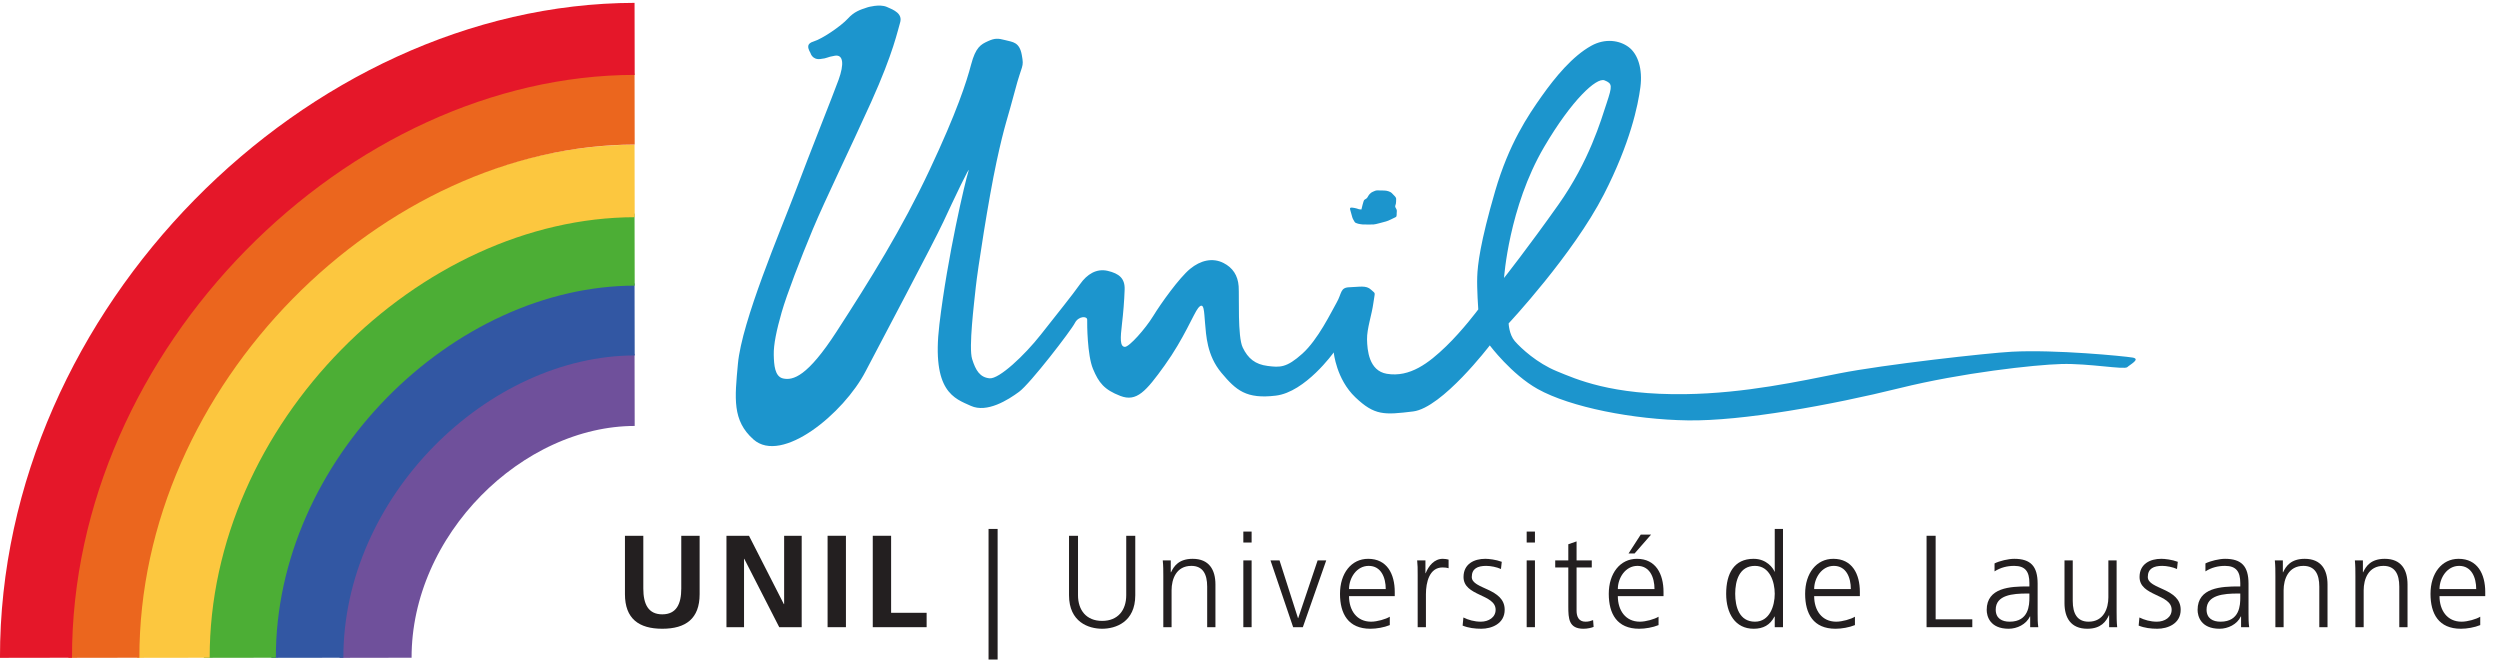 <?xml version="1.0" encoding="UTF-8" standalone="no"?>
<svg
   xmlns:dc="http://purl.org/dc/elements/1.1/"
   xmlns:cc="http://creativecommons.org/ns#"
   xmlns:rdf="http://www.w3.org/1999/02/22-rdf-syntax-ns#"
   xmlns:svg="http://www.w3.org/2000/svg"
   xmlns="http://www.w3.org/2000/svg"
   xmlns:sodipodi="http://sodipodi.sourceforge.net/DTD/sodipodi-0.dtd"
   xmlns:inkscape="http://www.inkscape.org/namespaces/inkscape"
   width="72.09mm"
   height="19.019mm"
   viewBox="0 0 72.09 19.019"
   version="1.1"
   id="svg8"
   inkscape:version="1.0.2 (e86c8708, 2021-01-15)"
   sodipodi:docname="unil-rainbow.svg">
  <defs
     id="defs2">
    <clipPath
       clipPathUnits="userSpaceOnUse"
       id="clipPath985">
      <rect
         style="fill:#ff4a4a;fill-opacity:0.672;stroke:none;stroke-width:0.373;stroke-miterlimit:10;stop-color:#000000"
         id="rect987"
         width="19.67"
         height="19.692"
         x="5.28"
         y="-21.278" />
    </clipPath>
  </defs>
  <sodipodi:namedview
     id="base"
     pagecolor="#ffffff"
     bordercolor="#666666"
     borderopacity="1.0"
     inkscape:pageopacity="0.0"
     inkscape:pageshadow="2"
     inkscape:zoom="2.8284271"
     inkscape:cx="91.221125"
     inkscape:cy="31.66692"
     inkscape:document-units="mm"
     inkscape:current-layer="layer1"
     inkscape:document-rotation="0"
     showgrid="false"
     inkscape:window-width="1252"
     inkscape:window-height="943"
     inkscape:window-x="0"
     inkscape:window-y="25"
     inkscape:window-maximized="0" />
  <g
     inkscape:label="Layer 1"
     inkscape:groupmode="layer"
     id="layer1"
     transform="translate(0.454,-0.318)">
    <g
       id="g20"
       transform="matrix(0.035,0,0,-0.035,17.567,20.779)">
      <path
         d="m 1242.05,290.016 c -6.98,1.172 -63.33,6.718 -99.42,4.804 -20.08,-1.066 -105.29,-10.582 -142.13,-17.847 -32.297,-6.387 -77.461,-16.426 -126.855,-17.11 -61.094,-0.859 -89.922,12.325 -106.04,18.946 -16.089,6.64 -29.121,18.629 -34.453,24.703 -4.781,5.488 -5.093,14.648 -5.093,14.648 0,0 52.996,56.61 78.437,106.211 21.758,42.383 28.199,73.496 30.106,88.359 1.933,14.852 -1.868,27.129 -9.551,32.997 -7.754,5.859 -19.715,7.382 -30.887,1.171 -15.449,-8.535 -29.57,-25.632 -40.871,-41.57 -11.262,-15.949 -26.922,-39.023 -38.328,-78.105 -12.422,-42.715 -14.453,-60.891 -14.785,-70.703 -0.356,-9.786 0.859,-26.836 0.859,-26.836 0,0 -12.609,-17.012 -26.621,-30.528 -14.004,-13.492 -29.668,-25.718 -48.75,-22.515 -14.707,2.48 -16.098,19.449 -16.273,28.343 -0.157,8.868 3.976,20.383 5.253,30.149 1.301,9.726 2.114,6.922 -1.941,10.781 -4.07,3.887 -9.719,2.227 -17.676,2.031 -7.937,-0.195 -6.23,-4.914 -10.715,-12.695 -4.453,-7.773 -15.23,-30.363 -28.23,-42.051 -13.008,-11.676 -18.391,-11.402 -28.621,-10.094 -10.227,1.29 -16.152,6.149 -20.488,15.172 -4.356,9.024 -2.766,41.621 -3.364,50.528 -0.64,8.886 -4.898,15.281 -12.422,19.09 -9.082,4.64 -19.019,2.218 -27.578,-4.832 -8.855,-7.258 -23.992,-28.372 -30.406,-38.868 -6.43,-10.527 -19.809,-25.507 -23.32,-25.382 -4.18,0.148 -3.789,7.199 -2.356,19.269 0.949,7.988 1.864,18.594 2.157,27.949 0.343,9.297 -4.668,13.211 -13.922,15.399 -9.243,2.179 -17.075,-2.762 -22.766,-10.867 -6.57,-9.336 -19.27,-24.961 -32.449,-41.758 -13.203,-16.797 -34.223,-36.617 -42.129,-35.895 -7.934,0.762 -11.457,6.445 -14.399,15.899 -2.925,9.437 1.606,45.668 3.008,59.156 1.407,13.496 10.449,72.43 17.141,103.476 6.687,31.024 9.18,35.614 15.105,58.282 5.911,22.656 7.661,18.769 5.688,29.57 -1.945,10.801 -7.539,10.613 -13.574,12.227 -5.996,1.609 -8.696,1.718 -14.375,-0.879 -5.703,-2.618 -10.051,-4.875 -13.813,-19.2 -3.765,-14.347 -11.656,-38.945 -34.351,-87.168 -22.688,-48.222 -48.848,-90.214 -76.567,-133.007 -23.887,-36.891 -35.801,-40.309 -44.004,-38.473 -6.836,1.543 -7.5,11.074 -7.676,19.469 -0.195,8.418 2.278,20.32 6.528,35.105 4.258,14.778 15.445,43.899 25.613,68.262 10.203,24.387 31.082,67.16 48.086,104.844 18.606,41.25 21.941,59.445 23.809,65.285 2.414,7.566 -4.981,10.633 -10.965,13.172 -5.981,2.55 -15.61,-0.301 -15.61,-0.301 -6.355,-2.07 -11.14,-3.555 -16.492,-9.445 -5.351,-5.887 -20.886,-16.571 -28.105,-18.739 -5.266,-1.601 -5.574,-4.394 -2.625,-9.492 0,0 1.426,-5.723 7.996,-5 6.555,0.703 5.078,1.582 12.109,2.735 7.024,1.152 7.735,-6.895 3.074,-19.805 -4.668,-12.891 -23.164,-58.965 -35.464,-91.68 C 128.191,394.508 96.238,319.977 93.066,284.766 90.481,256.504 88.293,238.164 105.867,222.559 c 23.344,-20.743 74.453,21.425 92.426,56.152 11.934,22.984 56.094,105.934 64.156,123.375 8.071,17.449 23.149,49.141 20.512,41.277 -2.578,-7.84 -17.285,-70.32 -23.906,-126.101 -6.633,-55.758 12.605,-60.973 25.918,-67.047 13.32,-6.055 30.679,4.883 39.746,11.582 9.136,6.66 42.949,50.66 45.933,56.637 3.012,5.945 10.317,5.937 10.18,2.664 -0.09,-3.27 0.039,-29.071 4.781,-40.434 4.746,-11.367 9.192,-17.129 22.563,-22.266 13.32,-5.117 21.012,3.594 36.48,25.157 15.918,22.144 23.989,42.847 27.629,47.281 5.028,6.074 4.817,-3.359 5.645,-12.336 0.925,-9.91 1.406,-26.648 13.508,-41.078 12.085,-14.414 20.386,-21.699 44.746,-18.789 24.375,2.871 47.773,35.621 47.773,35.621 0,0 2.051,-22.008 17.832,-37.008 15.816,-15.039 23.609,-14.551 47.52,-11.641 23.914,2.872 63.211,54.43 63.211,54.43 0,0 17.902,-23.883 39.472,-35.933 26.946,-15.059 79.082,-25.235 123.86,-25.86 44.793,-0.625 117.449,12.5 174.718,26.66 50.48,12.5 110.52,19.18 132.91,19.786 22.45,0.625 51.84,-4.844 54.25,-2.598 2.41,2.246 11.29,6.738 4.32,7.926 z M 757.273,463.473 c 22.793,38.867 43.227,57.558 49.79,54.922 6.542,-2.637 6.5,-4.434 1.753,-18.75 -4.707,-14.278 -14.324,-47.676 -39.668,-83.555 -25.386,-35.879 -44.878,-60.5 -44.878,-60.5 0,0 3.875,58.234 33.003,107.883 v 0"
         style="fill:#1c95cd;fill-opacity:1;fill-rule:evenodd;stroke:none"
         id="path22" />
      <path
         d="m 597.488,411.891 c 0.039,0.547 -0.879,1.914 1.875,1.629 2.739,-0.282 5.157,-1.219 5.45,-1.329 0.277,-0.105 1.964,-0.164 1.964,-0.164 0,0 1.594,7.051 2.286,7.782 0.671,0.722 2.089,0.976 2.8,2.363 0.715,1.398 1.914,3.43 4.426,4.484 2.488,1.055 2.41,1.16 4.973,1.055 2.539,-0.078 5.758,0.078 7.633,-0.637 1.898,-0.73 2.421,-0.945 3.703,-2.402 1.281,-1.473 2.863,-2.371 2.785,-4.168 -0.051,-1.797 0,-2.277 -0.215,-3.691 -0.234,-1.399 -1.047,-2.129 -0.219,-3.411 0.805,-1.238 1.156,-2.019 0.942,-3.523 -0.286,-1.504 0.418,-3.606 -1.016,-4.219 -1.445,-0.625 -5.98,-3.105 -7.895,-3.515 -1.89,-0.411 -8.496,-2.454 -10.23,-2.481 -1.684,-0.019 -7.187,-0.129 -8.984,0.027 -1.782,0.157 -5.911,0.696 -6.614,2.129 -0.73,1.457 -1.379,2.043 -1.902,3.762 -0.488,1.707 -1.762,6.309 -1.762,6.309 v 0"
         style="fill:#1c95cd;fill-opacity:1;fill-rule:evenodd;stroke:none"
         id="path24" />
      <path
         d="M 0,143.184 H 15.129 V 99.707 c 0,-12.851 4.09,-21.25 15.625,-21.25 11.57,0 15.652,8.399 15.652,21.25 v 43.477 h 15.125 V 95.078 C 61.531,74.883 50.105,66.582 30.754,66.582 11.438,66.582 0,74.883 0,95.078 v 48.106 0"
         style="fill:#231f20;fill-opacity:1;fill-rule:nonzero;stroke:none"
         id="path26" />
      <path
         d="m 83.633,143.184 h 18.562 l 28.723,-56.328 h 0.227 v 56.328 h 14.468 V 67.871 H 127.117 L 98.312,124.199 H 98.113 V 67.871 H 83.633 v 75.313 0"
         style="fill:#231f20;fill-opacity:1;fill-rule:nonzero;stroke:none"
         id="path28" />
      <path
         d="m 166.953,143.184 h 15.11 V 67.871 h -15.11 v 75.313 0"
         style="fill:#231f20;fill-opacity:1;fill-rule:nonzero;stroke:none"
         id="path30" />
      <path
         d="m 204.172,143.184 h 15.113 V 79.727 h 29.262 V 67.871 h -44.375 v 75.313 0"
         style="fill:#231f20;fill-opacity:1;fill-rule:nonzero;stroke:none"
         id="path32" />
      <path
         d="M 307.043,148.828 V 40.879 h -7.48 V 148.828 h 7.48 v 0"
         style="fill:#231f20;fill-opacity:1;fill-rule:nonzero;stroke:none"
         id="path34" />
      <path
         d="m 420.449,94.199 c 0,-22.227 -16.277,-27.617 -27.312,-27.617 -10.996,0 -27.278,5.391 -27.278,27.617 v 48.985 h 7.411 V 94.199 c 0,-12.285 6.835,-21.152 19.867,-21.152 13.074,0 19.863,8.867 19.863,21.152 v 48.985 h 7.449 v -48.985 0"
         style="fill:#231f20;fill-opacity:1;fill-rule:nonzero;stroke:none"
         id="path36" />
      <path
         d="m 443.547,109.961 c 0,4.219 0,8.535 -0.449,12.93 h 6.597 v -9.786 h 0.219 c 2.266,4.942 6.395,11.094 17.832,11.094 13.555,0 18.75,-9.062 18.75,-21.133 V 67.871 h -6.808 v 33.438 c 0,10.39 -3.641,17.07 -13.055,17.07 -12.403,0 -16.274,-10.899 -16.274,-20.078 V 67.871 h -6.812 v 42.09 0"
         style="fill:#231f20;fill-opacity:1;fill-rule:nonzero;stroke:none"
         id="path38" />
      <path
         d="m 516.301,137.617 h -6.821 v 9.024 h 6.821 v -9.024 m -6.821,-14.726 h 6.821 V 67.871 h -6.821 v 55.02 0"
         style="fill:#231f20;fill-opacity:1;fill-rule:nonzero;stroke:none"
         id="path40" />
      <path
         d="m 558.508,67.871 h -7.988 l -18.672,55.02 h 7.441 l 15.215,-47.559 h 0.191 l 15.996,47.559 h 7.09 L 558.508,67.871 v 0"
         style="fill:#231f20;fill-opacity:1;fill-rule:nonzero;stroke:none"
         id="path42" />
      <path
         d="m 630.145,69.59 c -4.754,-1.933 -10.907,-3.008 -15.985,-3.008 -18.215,0 -25.039,12.285 -25.039,28.789 0,16.856 9.297,28.828 23.192,28.828 15.57,0 21.917,-12.5 21.917,-27.285 V 93.457 h -37.675 c 0,-11.66 6.289,-21.055 18.164,-21.055 4.937,0 12.183,2.07 15.426,4.102 v -6.914 m -3.336,29.668 c 0,9.629 -3.911,19.121 -14.036,19.121 -10.058,0 -16.218,-10.039 -16.218,-19.121 h 30.254 v 0"
         style="fill:#231f20;fill-opacity:1;fill-rule:nonzero;stroke:none"
         id="path44" />
      <path
         d="m 653.113,110.625 c 0,6.016 0,8.301 -0.425,12.266 h 6.824 v -10.567 h 0.183 c 2.485,6.172 7.153,11.875 14.121,11.875 1.645,0 3.579,-0.312 4.77,-0.644 v -7.129 c -1.391,0.469 -3.227,0.664 -4.961,0.664 -10.793,0 -13.711,-12.11 -13.711,-22.012 v -27.207 h -6.801 v 42.754 0"
         style="fill:#231f20;fill-opacity:1;fill-rule:nonzero;stroke:none"
         id="path46" />
      <path
         d="m 690.793,75.859 c 4.07,-2.031 9.082,-3.457 14.336,-3.457 6.465,0 12.207,3.574 12.207,9.824 0,13.047 -26.445,11.035 -26.445,26.972 0,10.899 8.875,15 17.91,15 2.929,0 8.75,-0.644 13.594,-2.461 l -0.657,-5.937 c -3.515,1.601 -8.406,2.578 -12.175,2.578 -7.012,0 -11.875,-2.168 -11.875,-9.18 0,-10.234 27.109,-8.945 27.109,-26.972 0,-11.641 -10.942,-15.645 -19.238,-15.645 -5.278,0 -10.571,0.625 -15.414,2.598 l 0.648,6.68 v 0"
         style="fill:#231f20;fill-opacity:1;fill-rule:nonzero;stroke:none"
         id="path48" />
      <path
         d="m 749.734,137.617 h -6.812 v 9.024 h 6.812 v -9.024 m -6.812,-14.726 h 6.812 V 67.871 h -6.812 v 55.02 0"
         style="fill:#231f20;fill-opacity:1;fill-rule:nonzero;stroke:none"
         id="path50" />
      <path
         d="M 796.555,117.09 H 784.031 V 81.484 c 0,-4.981 1.821,-9.082 7.348,-9.082 2.586,0 4.297,0.567 6.266,1.309 l 0.429,-5.605 c -1.629,-0.684 -4.988,-1.524 -8.328,-1.524 -12.09,0 -12.527,8.301 -12.527,18.359 V 117.09 h -10.781 v 5.801 h 10.781 v 13.3 l 6.812,2.364 v -15.664 h 12.524 v -5.801 0"
         style="fill:#231f20;fill-opacity:1;fill-rule:nonzero;stroke:none"
         id="path52" />
      <path
         d="m 851.57,69.59 c -4.722,-1.933 -10.906,-3.008 -15.957,-3.008 -18.238,0 -25.054,12.285 -25.054,28.789 0,16.856 9.296,28.828 23.218,28.828 15.532,0 21.887,-12.5 21.887,-27.285 V 93.457 H 818.02 c 0,-11.66 6.277,-21.055 18.144,-21.055 4.949,0 12.156,2.07 15.406,4.102 v -6.914 m -3.34,29.668 c 0,9.629 -3.906,19.121 -14.042,19.121 -10.016,0 -16.168,-10.039 -16.168,-19.121 h 30.21 M 836.902,144.16 h 8.52 l -13.574,-15.527 h -4.985 l 10.039,15.527 v 0"
         style="fill:#231f20;fill-opacity:1;fill-rule:nonzero;stroke:none"
         id="path54" />
      <path
         d="m 954.102,67.871 h -6.805 v 8.77 h -0.207 c -3.672,-7.051 -9.285,-10.059 -17.176,-10.059 -15.101,0 -22.641,12.5 -22.641,28.789 0,16.738 6.489,28.828 22.641,28.828 10.816,0 16.219,-7.871 17.176,-10.586 h 0.207 v 35.215 h 6.805 V 67.871 m -23.086,4.531 c 12.082,0 16.281,12.949 16.281,22.969 0,10.059 -4.199,23.008 -16.281,23.008 -12.977,0 -16.297,-12.324 -16.297,-23.008 0,-10.664 3.32,-22.969 16.297,-22.969 v 0"
         style="fill:#231f20;fill-opacity:1;fill-rule:nonzero;stroke:none"
         id="path56" />
      <path
         d="m 1013.37,69.59 c -4.76,-1.933 -10.91,-3.008 -16.007,-3.008 -18.215,0 -25.027,12.285 -25.027,28.789 0,16.856 9.305,28.828 23.203,28.828 15.551,0 21.891,-12.5 21.891,-27.285 V 93.457 h -37.657 c 0,-11.66 6.29,-21.055 18.165,-21.055 4.922,0 12.192,2.07 15.432,4.102 v -6.914 m -3.38,29.668 c 0,9.629 -3.85,19.121 -14.006,19.121 -10.039,0 -16.211,-10.039 -16.211,-19.121 h 30.217 v 0"
         style="fill:#231f20;fill-opacity:1;fill-rule:nonzero;stroke:none"
         id="path58" />
      <path
         d="m 1072.38,143.184 h 7.48 V 74.356 h 30.21 v -6.484 h -37.69 v 75.313 0"
         style="fill:#231f20;fill-opacity:1;fill-rule:nonzero;stroke:none"
         id="path60" />
      <path
         d="m 1157.75,76.719 h -0.25 c -3,-6.582 -10.65,-10.137 -17.45,-10.137 -15.65,0 -18.12,10.586 -18.12,15.527 0,18.477 19.62,19.336 33.86,19.336 h 1.31 v 2.813 c 0,9.355 -3.36,14.121 -12.48,14.121 -5.75,0 -11.14,-1.289 -16.23,-4.531 v 6.562 c 4.18,2.07 11.33,3.789 16.23,3.789 13.56,0 19.27,-6.152 19.27,-20.488 V 79.414 c 0,-4.414 0,-7.754 0.54,-11.543 h -6.68 v 8.848 m -0.65,18.887 h -1.93 c -11.78,0 -25.81,-1.191 -25.81,-13.262 0,-7.266 5.19,-9.941 11.46,-9.941 15.95,0 16.28,13.926 16.28,19.863 v 3.34 0"
         style="fill:#231f20;fill-opacity:1;fill-rule:nonzero;stroke:none"
         id="path62" />
      <path
         d="m 1228.96,80.82 c 0,-4.18 0,-8.555 0.47,-12.949 h -6.63 v 9.824 h -0.18 c -2.32,-4.961 -6.38,-11.113 -17.78,-11.113 -13.62,0 -18.82,9.062 -18.82,21.133 v 35.176 h 6.8 V 89.473 c 0,-10.391 3.68,-17.07 13.07,-17.07 12.38,0 16.28,10.918 16.28,20.078 v 30.41 h 6.79 v -42.071 0"
         style="fill:#231f20;fill-opacity:1;fill-rule:nonzero;stroke:none"
         id="path64" />
      <path
         d="m 1247.75,75.859 c 4.1,-2.031 9.06,-3.457 14.35,-3.457 6.49,0 12.2,3.574 12.2,9.824 0,13.047 -26.44,11.035 -26.44,26.972 0,10.899 8.85,15 17.9,15 2.9,0 8.76,-0.644 13.6,-2.461 l -0.65,-5.937 c -3.54,1.601 -8.43,2.578 -12.18,2.578 -7,0 -11.87,-2.168 -11.87,-9.18 0,-10.234 27.09,-8.945 27.09,-26.972 0,-11.641 -10.89,-15.645 -19.21,-15.645 -5.27,0 -10.57,0.625 -15.42,2.598 l 0.63,6.68 v 0"
         style="fill:#231f20;fill-opacity:1;fill-rule:nonzero;stroke:none"
         id="path66" />
      <path
         d="m 1331.5,76.719 h -0.22 c -3.02,-6.582 -10.67,-10.137 -17.46,-10.137 -15.68,0 -18.14,10.586 -18.14,15.527 0,18.477 19.62,19.336 33.86,19.336 h 1.31 v 2.813 c 0,9.355 -3.36,14.121 -12.56,14.121 -5.67,0 -11.1,-1.289 -16.15,-4.531 v 6.562 c 4.2,2.07 11.33,3.789 16.15,3.789 13.64,0 19.35,-6.152 19.35,-20.488 V 79.414 c 0,-4.414 0,-7.754 0.54,-11.543 h -6.68 v 8.848 m -0.65,18.887 h -1.94 c -11.77,0 -25.84,-1.191 -25.84,-13.262 0,-7.266 5.22,-9.941 11.5,-9.941 15.95,0 16.28,13.926 16.28,19.863 v 3.34 0"
         style="fill:#231f20;fill-opacity:1;fill-rule:nonzero;stroke:none"
         id="path68" />
      <path
         d="m 1359.77,109.961 c 0,4.219 0,8.535 -0.45,12.93 h 6.61 v -9.786 h 0.2 c 2.28,4.942 6.4,11.094 17.81,11.094 13.61,0 18.79,-9.062 18.79,-21.133 V 67.871 h -6.78 v 33.438 c 0,10.39 -3.69,17.07 -13.09,17.07 -12.38,0 -16.31,-10.899 -16.31,-20.078 V 67.871 h -6.78 v 42.09 0"
         style="fill:#231f20;fill-opacity:1;fill-rule:nonzero;stroke:none"
         id="path70" />
      <path
         d="m 1425.69,109.961 c 0,4.219 0,8.535 -0.42,12.93 h 6.61 v -9.786 h 0.2 c 2.26,4.942 6.35,11.094 17.8,11.094 13.6,0 18.77,-9.062 18.77,-21.133 V 67.871 h -6.8 v 33.438 c 0,10.39 -3.67,17.07 -13.03,17.07 -12.44,0 -16.31,-10.899 -16.31,-20.078 V 67.871 h -6.82 v 42.09 0"
         style="fill:#231f20;fill-opacity:1;fill-rule:nonzero;stroke:none"
         id="path72" />
      <path
         d="m 1528.55,69.59 c -4.73,-1.933 -10.92,-3.008 -15.94,-3.008 -18.29,0 -25.04,12.285 -25.04,28.789 0,16.856 9.25,28.828 23.16,28.828 15.54,0 21.94,-12.5 21.94,-27.285 V 93.457 h -37.68 c 0,-11.66 6.27,-21.055 18.14,-21.055 4.97,0 12.2,2.07 15.42,4.102 v -6.914 m -3.32,29.668 c 0,9.629 -3.91,19.121 -14.06,19.121 -10.03,0 -16.18,-10.039 -16.18,-19.121 h 30.24 v 0"
         style="fill:#231f20;fill-opacity:1;fill-rule:nonzero;stroke:none"
         id="path74" />
    </g>
    <path
       style="fill:none;stroke:#6f509b;stroke-width:2.077;stroke-linecap:butt;stroke-linejoin:miter;stroke-miterlimit:0;stroke-dasharray:none;stroke-opacity:1;paint-order:fill markers stroke"
       d="m 17.846,11.562 c -3.82,0.007 -7.477,3.609 -7.47,7.724 v 0"
       id="path991"
       sodipodi:nodetypes="ccc" />
    <path
       style="fill:none;stroke:#3257a3;stroke-width:2.077;stroke-linecap:butt;stroke-linejoin:miter;stroke-miterlimit:0;stroke-dasharray:none;stroke-opacity:1;paint-order:fill markers stroke"
       d="m 17.846,9.529 c -4.826,0.01 -9.445,4.559 -9.437,9.757 v 0"
       id="path991-2"
       sodipodi:nodetypes="ccc" />
    <path
       style="fill:none;stroke:#4cae35;stroke-width:2.077;stroke-linecap:butt;stroke-linejoin:miter;stroke-miterlimit:0;stroke-dasharray:none;stroke-opacity:1;paint-order:fill markers stroke"
       d="M 17.846,7.516 C 12.024,7.528 6.452,13.016 6.462,19.286 v 0"
       id="path991-2-1"
       sodipodi:nodetypes="ccc" />
    <path
       style="fill:none;stroke:#fcc73f;stroke-width:2.091;stroke-linecap:butt;stroke-linejoin:miter;stroke-miterlimit:0;stroke-dasharray:none;stroke-opacity:1;paint-order:fill markers stroke"
       d="M 17.846,5.536 C 11.045,5.55 4.536,11.961 4.547,19.286 v 0"
       id="path991-2-1-1"
       sodipodi:nodetypes="ccc" />
    <path
       style="fill:none;stroke:#eb661e;stroke-width:2.047;stroke-linecap:butt;stroke-linejoin:miter;stroke-miterlimit:0;stroke-dasharray:none;stroke-opacity:1;paint-order:fill markers stroke"
       d="M 17.846,3.463 C 10.019,3.478 2.528,10.856 2.542,19.286 v 0"
       id="path991-2-1-1-2"
       sodipodi:nodetypes="ccc" />
    <path
       style="fill:none;stroke:#e51729;stroke-width:2.077;stroke-linecap:butt;stroke-linejoin:miter;stroke-miterlimit:0;stroke-dasharray:none;stroke-opacity:1;paint-order:fill markers stroke"
       d="M 17.846,1.439 C 9.018,1.456 0.569,9.778 0.584,19.286 v 0"
       id="path991-2-1-1-2-1"
       sodipodi:nodetypes="ccc" />
  </g>
</svg>
